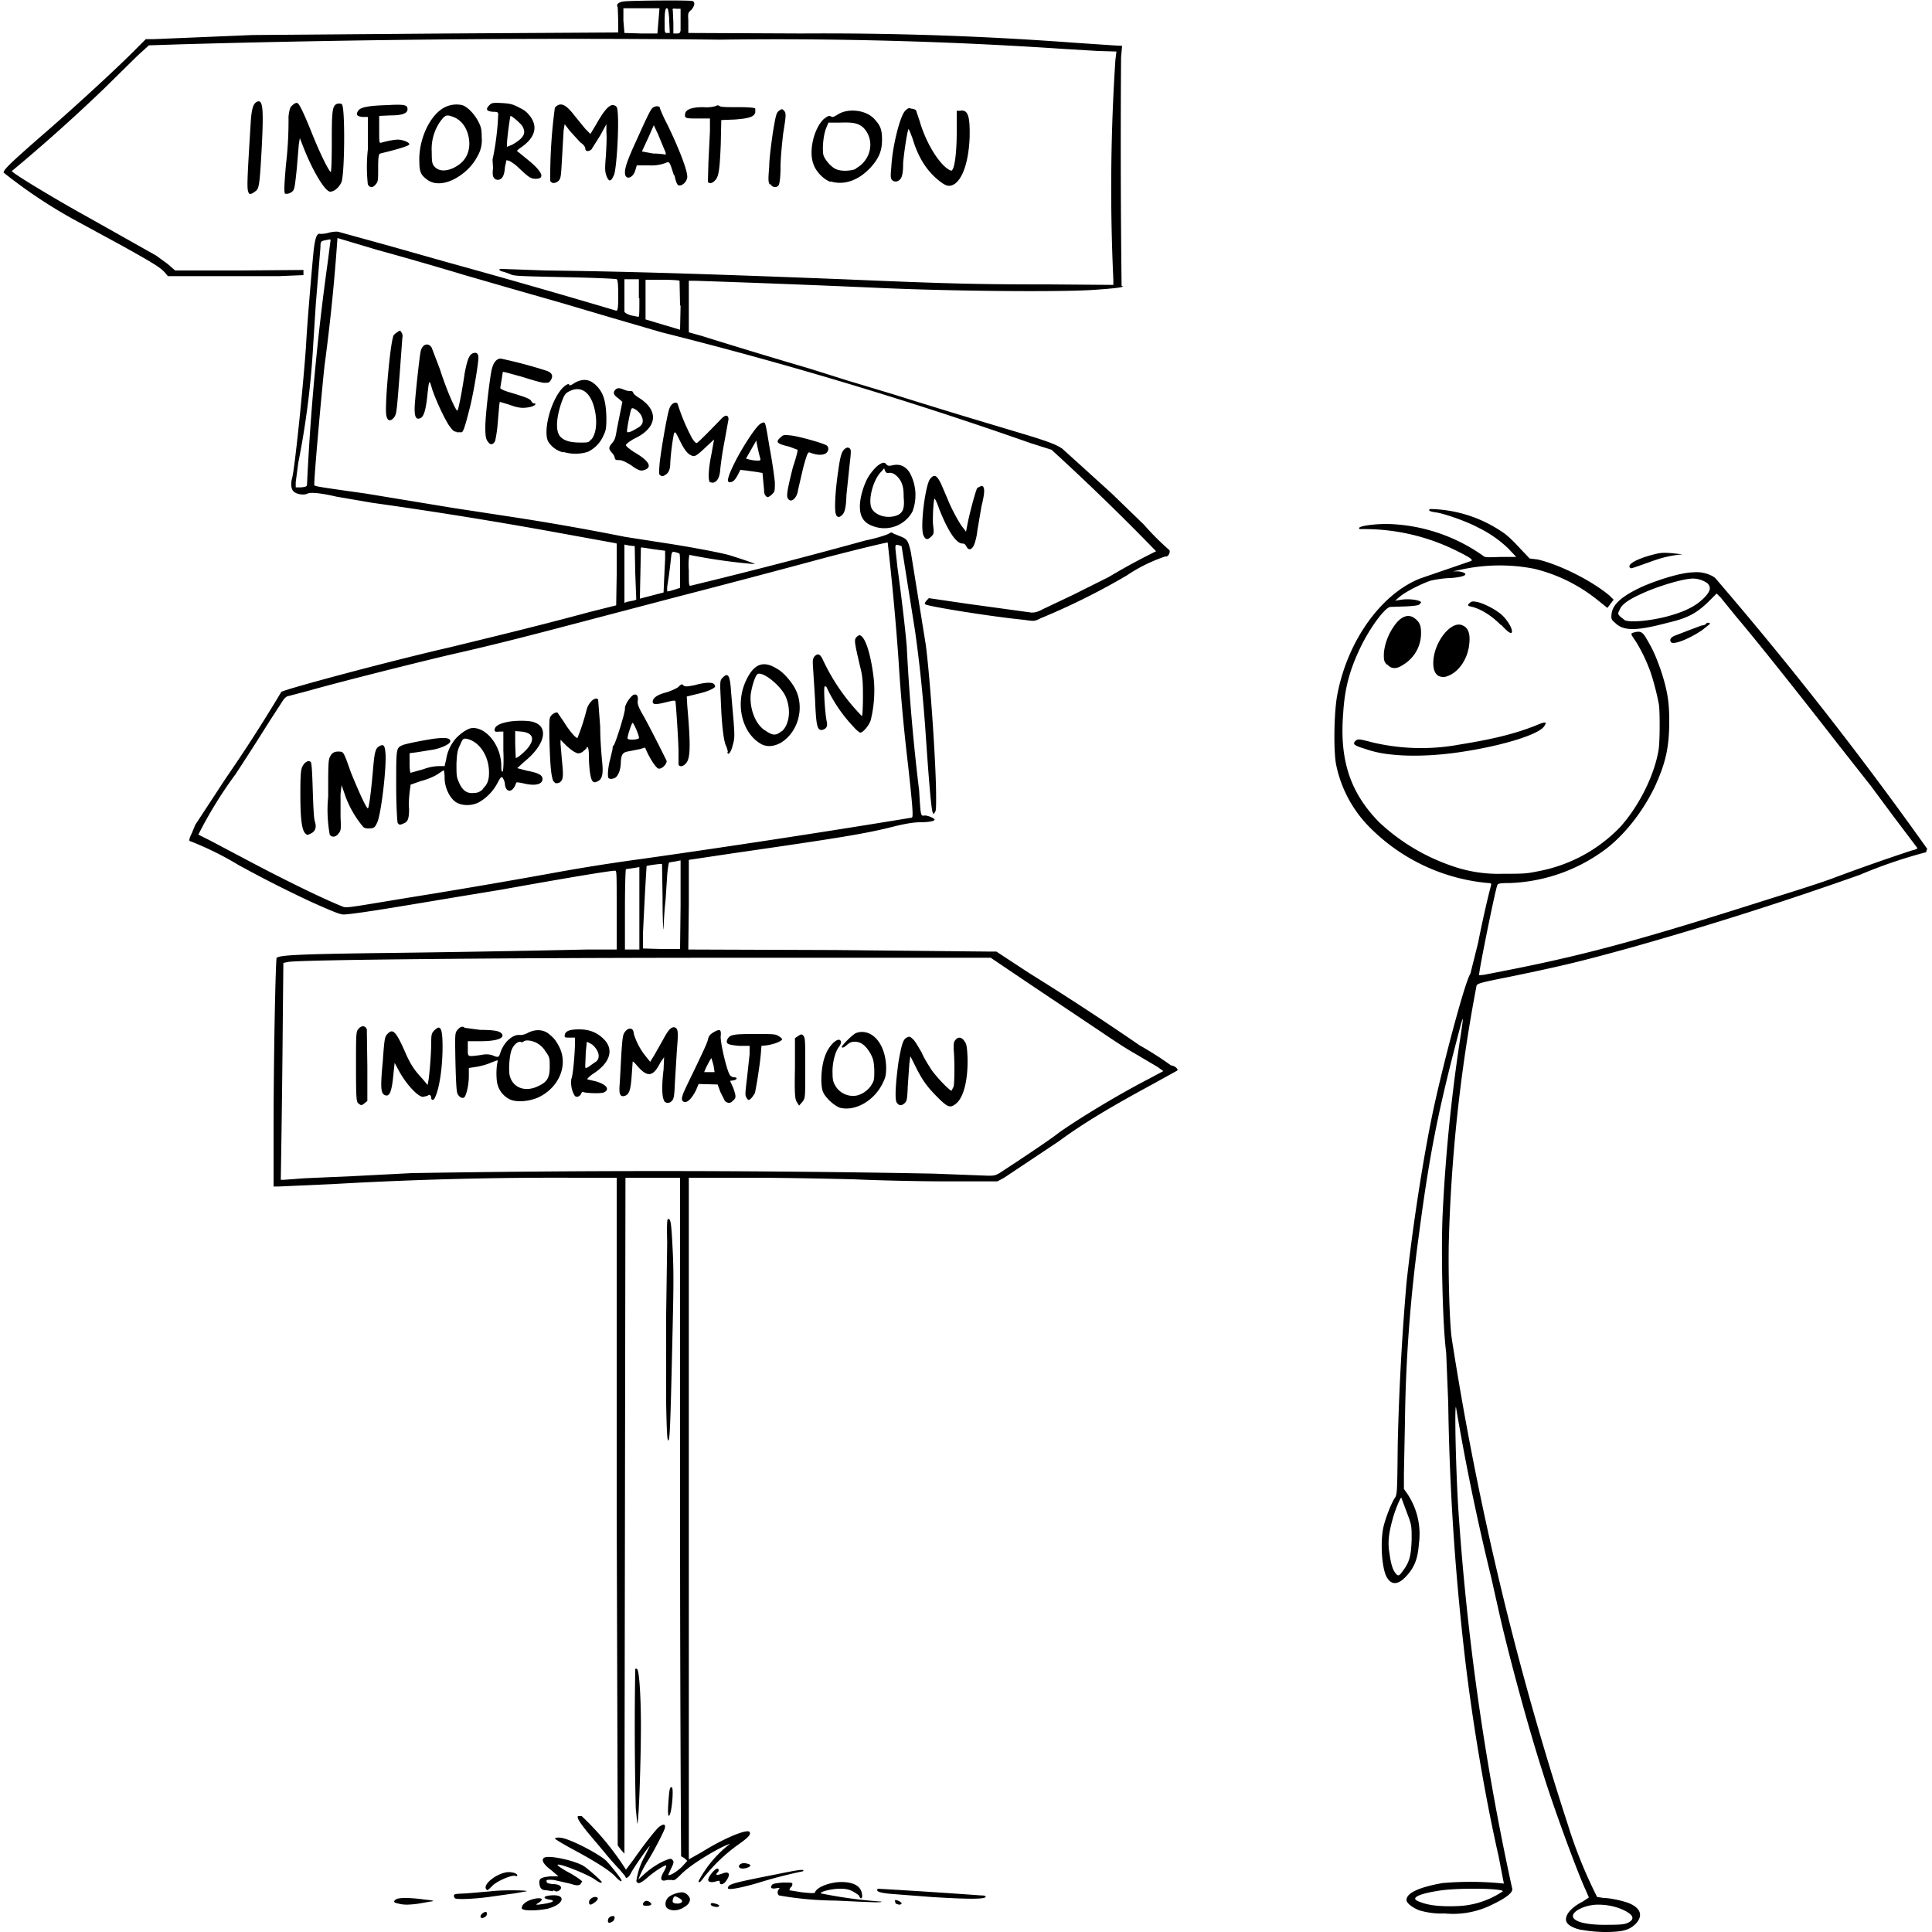 <svg xmlns="http://www.w3.org/2000/svg" viewBox="0 0 375 375" version="1.0">
  <defs>
    <clipPath id="a">
      <path d="M.7 0h373.5v375H.7Zm0 0"/>
    </clipPath>
  </defs>
  <g clip-path="url(#a)">
    <path d="M307 374.6c-1.6-.3-2.8-1-3-1.7-.3-1.2 1-2.7 3.2-3.8l1.2-.8-.6-1.4c-1.6-3.4-6.2-15.9-8.3-22.7-2.9-9-6.5-22.4-8.3-30.2l-1.8-8a464.2 464.2 0 0 1-6.8-32.9c-.3-.2 0 13 .5 20.4a499.5 499.5 0 0 0 10.4 73c.3.7-1 1.8-3.5 3a17 17 0 0 1-9.6 1.9 15 15 0 0 1-4.9-.6c-1.3-.5-2.5-1.4-2.5-2 0-1.4 2.5-2.5 7-3.3a62.8 62.8 0 0 1 11.9.1l-1-5.2c-2.8-12.3-5.4-28-6.8-40.8a483.7 483.7 0 0 1-3-47.3l-.4-9.8c-.7-5.3-1-19.5-.7-26.5a329 329 0 0 1 3.3-33.6c1-6.6 1-6.5-1.4 2.8-3.1 12.3-4.6 20-6.6 35.3a291 291 0 0 0-2.6 35.5l-.2 10v3l.7 1a14 14 0 0 1 2.2 9.7c-.2 2.9-.9 4.6-2.5 6.3-1.6 1.7-2.9 1.7-3.8 0-.9-1.8-1.2-6.6-.6-9.5.4-1.8 1.5-4.6 2.2-5.7.5-.7.5-1 .6-10.5A506 506 0 0 1 273 249c1.2-11 3.2-23.9 5-32.6 1.8-8.7 6.3-25.8 7.4-27.4l1.5-6c.9-4.6 2-9.3 2.5-11.1.1-.4 0-.5-.5-.5a37 37 0 0 1-23.7-11.5 24.1 24.1 0 0 1-5.8-11.2c-.6-2.5-.5-10.6.2-14 2-10.4 8.5-19.4 16-22.4l9.9-3.4c.5-.2 0-.6-2.4-1.8a40.2 40.2 0 0 0-18.9-4.4c-.3 0-.4 0-.4-.2 0-.4 2.8-.8 5.4-.8a33.5 33.5 0 0 1 18.7 6.2c.3.3.8.3 3.4.2h3l-1.6-1.7c-1.7-1.6-3.7-3-5.8-4-2.2-1.2-6.3-2.6-7.9-2.9-1.5-.2-1.9-.4-1.4-.7a25.7 25.7 0 0 1 14.2 4.6c.8.5 2.2 1.9 3.2 3l1.9 2 1.6.2c4.2 1 10.3 4 13.9 7l.8.8-.6.8-.6.8-2-1.6a31.4 31.4 0 0 0-12.2-6 35 35 0 0 0-14.8.3l-1 .2h.9c.5 0 1.1.2 1.3.3.7.4-.2.8-2.6 1-1.3 0-3 .3-3.9.5-1.8.6-5 2.2-6.1 3.2l-.8.7 1.2-.2c1.4-.2 3 0 3.6.3.3.2.3.2 0 .5-.1.3-.9.4-2.7.5l-3 .1c-1 0-4 4-5.9 8-2 4.2-3 7.7-3.3 12.8-.7 9 1.4 15.3 7 21a39 39 0 0 0 13.9 8.4 27 27 0 0 0 10 1.6c4 0 4.6 0 7-.5a29.6 29.6 0 0 0 15.9-8.6c3.6-4 6.6-10 7.4-14.8.3-1.4.3-7.5.1-8.9-.3-1.8-1.3-5.7-2-7.3-.6-1.6-1.8-4-2.7-5.3-.8-1.2-.8-1.2-.3-1.4 1.4-.4 1.8-.2 2.6 1.2 1.3 2.2 1.8 3.4 2.7 5.9 1.3 3.9 1.7 6.2 1.7 10 0 5.2-.7 8.2-2.8 12.8-2.4 5-6.2 9.8-10.2 12.6a33 33 0 0 1-18 6.1c-2 0-2.3.1-2.4.5-.4 1-3.7 17.2-3.5 17.4l1-.1 5.6-1.1c15-3 25.8-6 50-13.7 4.5-1.4 10.2-3.2 12.5-4.1a407 407 0 0 1 14.8-5.2c1.2-.3 1.3-.4 1-.7l-1.5-2-2.8-3.7-4.6-6.2-6.3-8c-8-10.3-16.3-20.7-19.8-24.8l-3-3.7-.8-.8-1.7 1.7c-2.3 2.2-4 3.1-7.9 4-6 1.6-8.5 1.6-10.1 0-.7-.6-.8-.7-.7-1.7.2-2 2.2-3.6 6.1-5.4 3.3-1.4 7.3-2.6 9.5-2.7 1.5-.1 2 0 3 .3.9.3 1.5.7 1.7 1a719.3 719.3 0 0 1 41 52.4c-.2.2-.2.4-.2.6a94.8 94.8 0 0 0-12.9 4.4 709.9 709.9 0 0 1-44.7 14.2c-9.1 2.5-12.6 3.4-23.8 5.7-5.1 1-5.7 1.2-5.9 1.6a308.3 308.3 0 0 0-5.4 50.3c-.1 6.9.2 15.8.6 18.3a603 603 0 0 0 22.5 94.2 90 90 0 0 0 5.7 14.1l1.3.2c1.3 0 4 .6 5.1 1.1 2.2 1 2.5 2.5 1 4-1.3 1.2-2.6 1.5-6 1.5a27 27 0 0 1-4.3-.4Zm9-1.4c1-.5 1-1 .6-1.5-1-1-3.6-2-6.2-2-2.3-.1-5.1 1.1-5.1 2.2s2.7 1.8 7 1.7c2.4 0 3.1-.1 3.7-.4Zm-29.7-3.7a17 17 0 0 0 5.4-2.4c0-.6-9.1-.7-12.5-.1-2.6.4-4.1.9-4.4 1.3-.2.2-.2.4.4.7 1.4.6 3 1 6.2 1 2.5 0 3.6-.2 4.9-.5Zm-14-64.6c1.3-1.7 1.6-3 1.7-6.1 0-2.7 0-2.8-1-5.4l-1-2.7c-.1-.2-1.2 2.3-1.7 4.2-.7 2.5-1 4.5-.6 6.6.3 2.3.7 3.3 1.2 3.9.5.6.7.5 1.4-.5ZM323 119.8c3.6-.9 6-2 7.7-3.7 1.3-1.3 1.5-2.1.7-2.9a5 5 0 0 0-2.8-.9c-1.9 0-6.9 1.5-10.1 3-2.4 1.1-3.7 2-4.1 3-.4.8-.4.8 0 1.3l1 .8c1 .4 4.2.2 7.6-.6Zm-205 253c0-.5.4-.9 1-.9.4 0 .4.5 0 1-.6.4-1 .4-1 0Zm-24.7-.7c-.2-.3.5-1 1-1 .3 0 .3.8-.2 1-.6.3-.6.3-.8 0Zm8-1.6c-.2-.8 1-1.7 2.7-2 1.3-.2 1.5.2.6.8-.9.5-.6.5 1.2.2 1.7-.3 2-.6.8-.8-1.3-.2-1.2-.7.3-.8 3.2-.3 2.6 1.8-.7 2.6-2 .4-4.7.4-4.8 0Zm28.4 0c-.7-.3-.7-1.5 0-2.2.5-.5 1.8-1 2.7-1 .8 0 1.7 1 1.5 1.6-.2.7-.6 1-1.5 1.5-1 .5-2 .5-2.7.1Zm2.5-1.2c.4-.2.2-.6-.6-1-.6-.3-.7-.3-.9.1-.1.3-.2.6-.1.8.1.3 1.2.4 1.6.1Zm6.2.7c-.4-.1-.6-.4-.3-.6.3-.1 1.6.3 1.5.5-.1.3-.6.3-1.2.1Zm-13.6-.4c0-.1.1-.4.3-.5.3-.2.4-.2.9 0 .7.5.5.8-.5.8-.4 0-.7 0-.7-.3Zm-47.4-.1c-1-.2-1.1-.4-.6-.8.5-.4 2.7-.4 5.6 0 2 .2 2 .3 1.1.4l-2.3.4c-1.5.2-2.7.3-3.8 0Zm37-.1c-.3-.5.5-1.2 1.1-1.2.7 0 .7.5 0 1-.8.6-1 .6-1.2.2Zm59.6.2c-.2-.1-.4-.8-.2-.8.5 0 1.3.5 1.2.7-.2.2-.5.3-1 0Zm-11.8-.7a65 65 0 0 1-11-1c-.4-.3-.3-1 0-1.2.2-.3.1-.3-.5-.2-1 .2-1.3-.1-.8-.7.2-.2.9-.3 2.1-.4 1.6 0 1.8 0 1.8.3s-.2.6-.4.7l-.2.5 2.5.4c2 .2 2.4.2 2.5 0 .3-1 2.9-2 5.1-2 2.4 0 3.8.8 4 2.3.2.8-.2 1.2-.5.5 0-.2-.6-.6-1.3-1-.8-.4-1.4-.5-2.5-.5-1.4 0-3.7.5-3.7.9a90.4 90.4 0 0 0 11.8 1.6c0 .2-.8.2-8.9-.2Zm-73.8-.4c-.1 0-.3-.3-.3-.5 0-.4.3-.4 2.5-.5l4.7-.4c2.2-.3 7.5-.2 6.9 0l-2.3.4-5 .7c-3 .4-5.9.5-6.5.3Zm92.3-.3-7.8-.6c-2.2-.2-3-.5-2.5-1a1269.4 1269.4 0 0 1 20 1.3c.7 0 1 .1.9.3-.2.5-4.3.4-10.6 0Zm-73.4-1.1-1.2-.2c-1 0-1.3-.4-1.4-1.3-.1-1 .3-1.2 2.1-1.4h1.6L107 363c-1.5-1.1-2-2-1.4-2.4.8-.6 5.9.5 7.7 1.6.8.5 3.5 2.9 3.5 3.1 0 .3-.5.1-1.2-.4-1.4-1.1-8.1-3.7-7.3-2.8.2.2 1.2.9 2.4 1.5 1.2.7 2.2 1.4 2.3 1.6l-.4.6c-.5.2-.7.2-2-.2l-3.1-.7c-1.4-.1-1.5 0-1.4.3 0 .3.3.4 1.2.5 1.4 0 2 .6 1.3 1.2-.5.3-.6.3-1.2 0Zm-12.9-.4c-.8-.8 1.8-3 4-3.3.9-.1 2 .2 2 .6 0 .2-.2.2-.4.1-.7-.2-3.5 1-4.4 1.9-1 1-1 1-1.2.7Zm46.9-.2c0-.8.8-1 9.4-2.7 4.9-1 5.4-1 5.2-.6a96.6 96.6 0 0 0-9.2 2.4c-3.2.9-5.4 1.3-5.4.9Zm-1.6-1.2c0-.3 0-.3-.8-.1-1 .3-1.6 0-1.4-.5.1-.6 1.3-2 1.7-2 .4 0 .4.5 0 .8-.4.5 0 .5.9.2 1.4-.6 1.8 0 .9 1.3-.5.8-1.3 1-1.3.3Zm-16.2-.1a14 14 0 0 1 1.7-5l.9-1.8c.2-.6-3.1 4.1-3.6 5.1-.4.8-.7 1-1 1l-.2-.4-1.1-1.3a53 53 0 0 1-2.9-3.3l-3.2-3.8c-1.6-2-2.2-2.9-1.9-3.2h.7a54 54 0 0 1 8.6 10.4l1.5-2c1.8-2.6 4-5.4 4.8-6.2 1-.8 1.5-.7 1.2.3-.3.8-2 4.2-3.4 6.4a20 20 0 0 0-1.7 3.4l1-.9c1.2-1.1 2.5-2 4-2.7 1-.4 1.3-.5 1.5-.3.5.4.4.7-.2 1.9l-.5 1.1c.2.3 1.7-.6 2.7-1.6l1-1.1-.5-.5-.7-.4s-.2-29.7-.2-65.9v-65.8h-10.6l-.1 65.6-.1 65.6-.7-.8-.6-.8-.2-64.8v-64.8h-8.4a755 755 0 0 0-46.2 1.2l-11 .5h-1V220c0-15.4.4-33.8.6-34.1.7-.5 4.3-.7 19-.9a4090.8 4090.8 0 0 0 41.2-.7h5.8v-7.6c0-7.2 0-7.7-.3-7.7-1 0-9.4 1.4-22.2 3.7l-8.5 1.4-9.6 1.6c-7.8 1.3-11.5 1.8-12.4 1.8-.6 0-1.5-.3-6.2-2.4a233 233 0 0 1-14.2-7.2 61.2 61.2 0 0 0-9.3-4.6c-.4 0-.3-.5.2-1.5l.7-1.7 5.9-9a302.6 302.6 0 0 0 10.8-16.8c.6-.5 21.1-6 32.9-8.7 6.1-1.5 16.6-4 26.9-6.8l5.2-1.3.1-6v-6l-.4-.1-4.4-.8-6.6-1.2a882.3 882.3 0 0 0-36-5.8l-7-1.2c-3-.7-5-.9-5.6-.6-.8.4-2.3.1-2.8-.5-.4-.5-.5-1.4-.2-2.5.5-1.7 2.2-18.3 2.7-25.7.2-4 1.1-14.7 1.5-18.7.3-2.3.6-3.2 1.3-3 .1 0 .8 0 1.5-.2s1.6-.3 2-.2l9.8 2.7 11.3 3.2a1757.2 1757.2 0 0 1 32.8 9.4c.3 0 .4-.4.4-3 0-2.1-.1-3-.3-3.1-.1-.1-4.7-.3-10-.4-8.7-.2-10-.2-10.7-.6a11 11 0 0 0-1.5-.5c-.7-.2-.8-.6 0-.5l8.4.3c15.9.2 29.3.6 57.7 1.7 21 .9 26.6 1 40 1l12.5.1v-1a380.7 380.7 0 0 1 .4-42.7l.2-1.6-3.5-.1-6.7-.4a826.7 826.7 0 0 0-66.8-1.8 2694 2694 0 0 0-104.6.9l-6.2.2-2.2 2-6.4 6.3a333.4 333.4 0 0 1-18 16.1c0 .4 9.4 6 14.5 8.8l13.5 7.6 2.2 1.6 1.5 1.3h12.5l12.4-.1v1l-4.8.2H32.6l-.6-.7c-.9-1-2.2-1.8-8.3-5.2l-9.2-5A97 97 0 0 1 .7 33.5c0-.6 1.5-2 7.2-7C13.5 21.7 23 13 26.7 9.2l1.6-1.6h1.5L49 6.8l37.8-.3 33.2-.2V4.1l-.1-2.7c-.3-.5 0-.9 1-1.1.9-.2 13-.3 13.5-.1.6.2.4 1-.2 1.7-.6.5-.7.6-.6 2v2.5l22 .1a653.5 653.5 0 0 1 53 1.8l7.4.5 1.8.1-.2 2.2a2366.4 2366.4 0 0 0 .1 44.4c1 .2-1.2.5-6 .8-7.2.4-27.3.2-40.7-.4a3146.8 3146.8 0 0 0-36-1.4h-1.3v10l2.5.7a1203.6 1203.6 0 0 0 20.8 6.3l7.3 2.3 9.3 2.8a1322.8 1322.8 0 0 0 19.6 6l6 1.8c4.6 1.4 6 2 7 2.7l4.2 3.8 5.4 4.9 6.2 6a52 52 0 0 0 5 5c.2.6-.4 1.4-.8 1.2a31 31 0 0 0-7.5 3.7A134.1 134.1 0 0 1 202 120c-1.2.6-1.2.6-3.3.3-6.2-.6-18.6-2.6-19.1-3-.2-.2 0-.4.2-.7l.5-.5 7.5 1.1 12.4 1.7c.7 0 1.2-.1 2.3-.7l5.7-2.7 7-3.5a126.4 126.4 0 0 1 9.2-5 462.8 462.8 0 0 0-20.3-19.7L200 86a805.3 805.3 0 0 0-71.6-21.5l-9.6-2.8-9.8-2.9-9.8-2.8-9-2.6a726.3 726.3 0 0 0-17-4.9l-7.7-2.3A378.2 378.2 0 0 1 63 70.9C62.5 75.4 61 92 61 94c0 .4-.6.3 10 1.8L88 98.6l11.8 1.8a492.7 492.7 0 0 1 21.5 3.8l7.7 1.2c4 .6 10.7 1.8 12.7 2.4 1.6.5 4.7 1.5 4.8 1.7a112.5 112.5 0 0 1-12.7-1.8 12 12 0 0 0-.1 3c0 2.6 0 3 .3 3a1118 1118 0 0 0 34-8.8c2-.4 3.9-1 4.5-1.3.4-.3.6-.3 1 0l1.5.6c1.1.5 1.3.8 1.8 3l2.9 18c.9 7 2 23.5 2 29.4 0 2 0 2.7-.2 3-.3.5-.3.5-.5 0-.3-1-.8-7.3-1.4-16.2-.5-6.8-1.1-12.6-2-19L175 106l-.6-.2c-.6-.1-.6-.1-.6.7l.4 3.7c.7 5 1.5 11.7 1.8 15.3a392.6 392.6 0 0 0 2.4 27.9c.3 5 .3 5 1 4.9.5-.1 2 .5 2 .8 0 .3-1.3.5-2.8.5-1 0-2.6.2-5 .8-5.5 1.4-10.4 2.2-31.2 5.2l-8.7 1.3v8.7l-.1 8.7 28.5.1 29.9.3h1.4l6.4 4.2a546.6 546.6 0 0 1 21.4 14 64.2 64.2 0 0 1 6.1 3.9c.6 0 1.5.7 1.2 1l-4.7 2.6c-8.3 4.5-13.5 7.6-18.4 11.2l-10.5 7-1.3.7h-10c-5.6 0-13.6-.2-17.9-.4-4.2-.1-13.1-.3-19.8-.3h-12.2v132.3l2.5-1.4c4.3-2.7 8.9-4.6 9.3-3.9.3.5-.3 1.1-2.3 2.5a33.3 33.3 0 0 0-6.5 6.2c-.7 1-1.1 1.3-1.1.8a22.2 22.2 0 0 1 5.7-6.9c.6-.4.4-.4-1.3.4-2.9 1.5-6.2 3.6-7.8 5.2-1 1-1.4 1.3-1.7 1.1h-1c-1.3.4-1.5-.2-.6-1.7.3-.6.5-1 .4-1.1-.2-.2-2.5 1.3-3.7 2.4-1.2 1-1.8 1.3-2 .7ZM59.1 228.7l9.2-.4 11.6-.6a2872 2872 0 0 1 101.3.1l10.5.4c1.2 0 1.4 0 2.3-.5 2-1.3 9.9-6.5 11.6-7.9 4-2.8 11.2-7.2 17.4-10.4l2.8-1.5-1.1-.8-4.4-2.6c-1.8-1-4.8-3-6.7-4.3l-12.4-8.3-8.9-6h-49.7c-46.9 0-84 .4-86.6.8l-1 .2-.1 9.9a3687.1 3687.1 0 0 1-.4 32.2h.6l4-.3ZM163 215c-1.1-.4-2.9-2-3.3-3.2-.5-1.4-.3-4.8.4-6.7.7-2.2 2.7-4 3.1-3 .1.2 0 .6-.3 1-.8 1-1.4 3.3-1.3 5.3 0 1.4.2 1.8.7 2.6a4 4 0 0 0 3.6 1.7c1.2-.1 2.6-1 3.3-2.2.5-.8.5-1.1.5-2.9-.1-1.7-.2-2.1-.8-3.2-.9-1.5-1.8-2.2-3-2.2-.7 0-1 .2-1.5.6-.5.5-1 .7-1 .4 0-.3 2-2.3 2.6-2.6.3-.2.9-.3 1.3-.3 2.6 0 4.6 2.9 4.7 6.8 0 1.5-.1 2-.6 3-1.6 3.5-5.4 5.7-8.4 4.9ZM182 213c-2-2-2.9-3.2-4.3-6l-1-2-.2 1.5-.3 4.3c-.1 2.7-.2 3-.7 3.4-.6.5-1.1.4-1.5-.3-.3-.7-.2-3.4.4-7.8.6-3.4.9-4.4 1.6-4.7.5-.3.7-.2 1.3.4.4.4 1 1.5 1.6 2.5.4 1 1.3 2.4 1.8 3.2 1 1.5 3.6 4.2 4 4.2l.4-.8c.2-1 .2-5.4 0-7.3 0-1 0-1.4.4-1.8.5-.6 1.2-.5 1.7.3.4.5.5 1 .6 3.2.1 4.2-.7 7.5-2.1 8.8-1.2 1-1.6 1-3.7-1.1Zm-112.4 1.2c-.4-.3-.5-.6-.5-7 0-6.2 0-6.9.4-7.4.6-.8 1.4-.8 1.7 0l.1 7.2v6.7l-.5.4c-.6.5-.7.5-1.2.1Zm85-.4c-.3-.6-.4-1.6-.3-6.5v-5.8l.6-.4c.6-.4.7-.4 1-.1.4.4.4 1 .4 6.3 0 5.7 0 5.8-.5 6.5l-.7.8-.5-.8Zm-25.7-.2c-.4-.6-.5-2.8-.1-6l.1-2.4-.7 1c-1.4 2.8-2.5 3-4.5.7-.5-.6-.9-1-.9-.8l-.2 2.8c-.2 2.8-.5 3.5-1.3 3.8-1 .3-1.2-.4-1-2.5l.3-5.6c.2-3 .3-3.9.7-4.3.7-1 1.7-.8 1.7.3a13 13 0 0 0 2.4 4.5l.8 1 .8-1.3 1.7-3c1-1.9 1.6-2.5 2.2-2.4.7.2.8.7.5 4.2l-.4 6.5c-.1 2.6-.2 3.2-.6 3.6-.5.5-1.1.5-1.5 0Zm11.8.1-.9-1.8-.5-1.4-3.7-.1-.5 1.2c-.7 1.4-1.5 2.3-2.1 2.3-.6 0-.8-.5-.5-1.3 0-.3 1.2-2.7 2.4-5.2s2.4-5 2.5-5.6c.2-.8.4-1 1.2-1.5 1.1-.6 1.4-.5 1.3.7-.2 1 1.2 7 1.8 7.7.1.2.5.4.8.4.7 0 .6.5-.2.6l-.6.1.6 1.3c.6 1.7.6 2 0 2.5-.5.6-1 .6-1.6.1Zm-2.2-6.9-.4-1.4c-.1-.1-1.4 2.4-1.4 2.7h2ZM99 213.4a4.5 4.5 0 0 1-2.5-3.2c-.2-1.1-.2-3 .1-4.2.1-.3-.1-.2-1.4.3-.9.4-2.2.7-2.9.8l-1.3.2v1.6c0 1.7-.5 3.8-.9 4.1-.4.3-1-.1-1.3-.7-.2-.4-.3-2.3-.4-6.2-.1-5.5-.1-5.6.4-6.2.5-.6 1-.8 1.4-.4l3 .4c3.1 0 4 .3 4.3.9.3.8-1.3 1.3-4.3 1.3h-2.4v1.5c0 1.6-.1 1.5 2.4 1.2 1-.2 1.6-.2 2.3 0 1.2.5 1.3.5 1.6-.4.6-2 2.4-3.7 3.8-3.5.5 0 1-.1 1.7-.5 1.3-.6 2.6-.6 3.7.1 1 .8 1.5 1.2 2.3 2.8 1.7 3.5-.1 7.8-4.1 9.7-1.8.8-4.2 1-5.5.4Zm5.5-2.6c1.7-.8 2.2-1.6 2.2-3.7 0-1.7 0-1.9-.8-3a4.5 4.5 0 0 0-1.8-1.7c-1-.5-2.2-.6-2.5-.2 0 0-.4.2-.6 0-.6 0-1.3.6-1.7 1.6-.4 1-.6 3.6-.4 4.8.5 2.5 3 3.5 5.6 2.2Zm-20.8 2.3c0-.5-.4-.8-.7-.4l-.9.2c-1 0-3.4-2.6-4.8-5.3l-.7-1.3-.2 1.8c-.3 3.5-.7 4.8-1.6 4.5-.9-.3-1-1.3-.5-6.6.3-4.4.4-4.8.9-5.3 1-1.1 1.6-.6 3.3 3.2 1.1 2.6 1.9 3.8 3.5 5.5l1 1.2.2-1.1c.3-2.3.5-5.6.5-7.2 0-1.5.1-1.8.6-2.3 1.2-1.2 1.6-.5 1.6 3.2 0 3.9-.6 8.1-1.5 9.9-.2.5-.7.5-.7 0Zm61.1-.2c-.2-.4-.1-1.2.2-3.7l.5-4.6V203h-2c-2.3-.2-2.7-.4-2.3-1.3.5-.9 1.2-1 5.4-1 3.3 0 4 0 4.5.4.4.2.7.5.7.6 0 .4-1.6 1-3 1.2l-1 .1-.1 1.2c-.1 1.9-1 7.5-1.2 8-.4.7-.9 1.3-1.2 1.3-.1 0-.4-.3-.5-.7Zm-33.3-.3a5 5 0 0 1-.6-3.2c.3-.5.7-5 .7-7v-1h-1c-.8 0-1 0-1-.3 0-.9.8-1.3 2.8-1.3 2 0 3.5.6 4.8 1.9 2 2 1.3 4.6-2.2 6.8-.7.5-1.1 1-1 1l1.7.4c2 .6 2.7 1.5 1.6 2.1-.5.3-3.2.2-4 0-.2-.2-.4 0-.5.3-.3.6-1 .8-1.3.3Zm4-6.4c.6-.4.7-.8.7-1.3 0-.8-.8-2-1.7-2.4l-.6-.3-.2 2-.1 2.6c0 .6 0 .6.6.3l1.4-1Zm8.6-29.9v-8l-1.2.2-1.4.2c-.1 0-.2 3.6-.2 7.9v7.7h2.8Zm8-.5V167l-1 .2-1.2.2c-.1 0-.3 1.2-.4 2.5l-.3 4.6a72.5 72.5 0 0 0-.4 5.9c-.1 0-.2-2.5-.2-6.3l-.1-6.4c-.1-.1-2.9.3-3 .4l-.3 5-.4 8v3l3.6.1h3.6Zm-52.6-1.6c10-1.6 21-3.5 29.2-5a378 378 0 0 1 16-2.5 2420.9 2420.9 0 0 0 52.3-8c.3-.2.1-2.4-.7-9.8-.9-7.6-1.5-14.2-1.9-20.9a552.2 552.2 0 0 0-2.1-22.7c-.4 0-7 1.6-12.3 3a2651 2651 0 0 1-28.4 7.5l-21.7 5.7c-8 2.1-14.2 3.7-22.6 5.6-7.2 1.7-21.5 5.3-27.5 7l-3.8 1c-.3 0-.8.4-1.1.9l-2.6 4a523 523 0 0 1-6.6 10.3 81.6 81.6 0 0 0-7.2 11.7l2.2 1.1 7 3.7c6 3.2 14 7.2 18.4 9 1.3.5 0 .6 13.4-1.6ZM64 162a27 27 0 0 1-.3-7.4c0-6.1 0-7.2.4-7.8.4-.8 1-1 2-.9.6.1.7.3 2 4 1.5 3.7 3 7 3.3 7 .2 0 .6-2.9 1-7.5.3-3.6.5-4.2 1.3-4.6.7-.4 1-.1 1.1 1.2.3 2.5-.8 12-1.6 13.7-.5 1-.6 1-1.4 1.1-.6 0-1 0-1.3-.3a20 20 0 0 1-3.4-5.8l-.8-2.3-.2 1.7v4.4c.1 2.5.1 2.7-.4 3.3-.5.7-1.3.8-1.7.2Zm-4.7-.2c-.7-.6-1-2.7-1-7.7 0-4 .1-4.9.5-5.5.4-.7 1.1-1.1 1.5-.7.2.1.3 2 .4 5.3.1 3 .2 5.6.4 6.2.4 1.2.1 2-.8 2.4-.6.3-.7.3-1 0Zm17.9-2c-.1-.2-.3-3.4-.3-7.3 0-7.5 0-7.3 1.3-7.9.9-.3 3.4-.8 5.9-1.2 2.3-.3 3.3-.2 3.3.5 0 .5-1.7 1.3-3.3 1.6l-3.1.5-1.5.2v2c0 1 .1 1.8.2 1.8l2.5-.7a9 9 0 0 1 3.3-.6h.8l.3-1.3a8 8 0 0 1 2-4.2c1-1 2.3-1.9 3.2-1.9 2.8 0 5.5 3.6 5.5 7.4 0 1 .1 1.2.3 1 .1-.3.2-2 .1-4V142h-.8c-.7.1-.9 0-.9-.3 0-.7.8-1.2 2.2-1.5 1.5-.4 4.6-.4 5.5 0 2.9 1 2 4.5-2 7.7l-1.3 1.2 1.9.5c2.1.4 3 .8 3 1.6 0 1-1.3 1.4-3.5.9-.8-.2-1.5-.3-1.6-.2-.6 2-2 2.1-2.2.3 0-.5-.3-1-.4-1.2-.3-.3-.4-.2-1 .9a9.3 9.3 0 0 1-3.6 3.8c-1.5.8-3.4.7-4.5 0-1.2-.8-2.2-2.8-2.2-4.7 0-.8-.1-1.5-.2-1.5l-1.2.8c-.6.4-2 1-3.2 1.3l-2 .7-.2 1.5c-.1.9-.2 2.3-.1 3.2 0 1.8-.2 2.5-1 2.8-.8.4-1 .3-1.2-.1Zm16.5-6.7c1-.9 1.3-1.9 1.2-3.7-.2-3-2-5.5-4.3-6-.7-.1-.8 0-1.3 1.2-.5 1-.6 1.6-.7 3.6 0 2.3 0 2.6.5 3.7.7 1.6 1.6 2.2 3 2 .6 0 1.1-.2 1.7-.8Zm9.1-8.4c1-1.5.4-2.5-1.6-2.7l-1.2-.1v2.5l.1 2.7c.2.2 2.2-1.5 2.7-2.4Zm4.7 7c-.2-.1-.4-1-.5-1.8-.3-2-.5-9.7-.3-10.4.1-.7 1-1.3 1.5-1.2l1.3 1.9c.9 1.5 2.4 3.3 2.6 3a41 41 0 0 0 1.7-5.2 4 4 0 0 1 .9-1.8c.5-.6 1.2-.8 1.4-.4l.4 5.3c0 2.8.3 6 .4 7 .2 2.2 0 3.2-1 3.6-.5.2-.6.2-.9-.1-.4-.4-.7-2.7-.7-5 0-1.5-.3-2-.5-1.3l-.8.7c-.7.3-.8.3-1.4 0-.4-.2-1.2-.8-1.8-1.4l-1-1v.8l.3 3.5c.3 2.9.2 3.5-.5 4-.6.2-.8.2-1.1-.2Zm10.6-.7c-.2-.3-.1-2 .3-3.5l.5-2.1c0-.3 0-.6.2-.7.3-.2 2.3-6.5 2.2-7.2 0-.8 1-2.2 1.6-2.6.6-.3 1 .1.9 1-.1.7 0 1.2 1.3 3.4a251.4 251.4 0 0 1 4.3 8.4c0 .6-.8 1.5-1.5 1.5-.4 0-1.3-1.2-2.2-3l-.5-1.1-1 .3-2 .4c-1.3.2-1.6.5-1.7 2.1 0 1.5-.5 2.6-1 3-.5.3-1.1.4-1.4.1Zm5.9-7.7c.2-.2-.9-2.8-1.2-3-.2 0-1 2.5-1 3 0 .4 1.9.3 2.2 0Zm7.7 5.1V146c0-2.1-.5-9.4-.6-9.9-.1-.2-.6-.1-1.8.2-2 .5-2.7.5-2.6-.2.1-.7 1-1.3 2.6-1.7 1-.3 1.8-.7 2.3-1 .6-.6.8-.7 1-.4.4.3.6.3 2.2 0 2.1-.6 3.5-.6 3.8-.2.2.2.2.4.2.5-.3.4-1.6 1-3.5 1.4l-2 .5.1 1.8c.7 8 .6 10.3-.3 11.2-.5.6-1.2.7-1.4.2Zm9.6-2.5-.3-1c-.4-.5-.8-3.1-1-6.9l-.2-4.4c0-1.4 0-1.6.5-2.1 1-1 1.4-.5 1.6 2.8l.5 5.8c.2 2.8.2 3.3-.2 4.6-.3 1.4-1 2.1-1 1.2Zm6.6-1.4c-3.8-2-5.3-7.7-3.1-12.4 1.5-3.2 3.3-4 6-2.3 1.2.6 2.8 2.5 3.5 3.8 2 3.7.6 8.6-2.8 10.6-1.3.7-2.5.8-3.6.3Zm3.8-2.5c1.6-1.4 1.9-4.5.7-7-1-2-4.2-4.6-5.3-4.2-.5.2-1.2 2.5-1.4 4.1-.2 2.8 1 5.9 3 7 1.3.9 2 .9 3 0Zm13.9-1a28.4 28.4 0 0 1-5.2-7.7l-.3-.1c-.3 0 0 4.7.3 6.5.2 1 .2 1.2-.1 1.6-.3.3-.7.4-.9.4-.8-.1-1-1-1.2-6l-.4-6.3c-.1-1.3 0-1.6.3-2 .6-.6 1-.5 1.5.4a39.3 39.3 0 0 0 7.7 11.2c.1 0 .2-1.8.2-3.8 0-3-.1-4-.5-5.6-1.3-5.5-1.2-5.4-.7-6 .4-.3.5-.4.8-.2 1 .6 2 4 2.5 8.4a24 24 0 0 1-.6 8c-.3 1-1.5 2.4-2 2.4-.2 0-.8-.5-1.4-1.2Zm-42.7-24.4.6-.2-.2-5.2-.1-5.2-1-.1-1-.2V117l.6-.2 1-.2Zm6-4 .2-4.1v-1.6l-2.3-.3c-1.3-.2-2.3-.4-2.4-.3l-.1 5-.1 4.9 2.3-.6 2.3-.6Zm2.5 1.7.6-.2v-3.3c0-2.5 0-3.4-.2-3.4-1.5-.5-1.4-.5-1.6 1.3a91 91 0 0 1-.7 5.2v.9l.6-.1 1.3-.4ZM59.6 93.9a468.3 468.3 0 0 1 4-42.9l.5-3.9c.1-.6.1-.7-.3-.6l-1 .2c-.5.2-.6.2-.6 1.3l-.9 11-.5 7.8a163 163 0 0 1-2.9 23l-.5 3.8v1h1c1.1-.1 1.2-.2 1.2-.7ZM132 59.3l-.1-4.8c-.1-.1-1.6-.2-3.4-.2h-3.2V62l2 .6L132 64l.1-4.7Zm-8-1.4v-3.7h-2.8V60.4c0 .3.4.5 1.2.8l1.5.3c.2 0 .2-.7.2-3.6Zm3.7-52.6.2-2.4.1-1.3h-7V4l.2 2.4 3.3.1h3.1Zm2.2-1.1c0-1.2-.2-2.3-.3-2.5-.4-.4-.6.3-.6 2.5s0 2.2.5 2.2h.5Zm2.2 1.7V1.7h-.8c-.8-.1-.8 0-.7.4l.1 2.4v2h.7c.5 0 .6-.1.7-.6Zm-12.7 358.3c-1-1.1-4-3-8.5-5.4-1.8-1-3.2-1.8-3.2-2 0 0 .5-.2 1-.1 1.5 0 7.4 3 9 4.5 1 1.1 2.7 3.2 2.9 3.7.2.5-.4.2-1.2-.7Zm24-1.8c0-.6.7-.9 1.5-.7.9.2 1 .5.2.8-.8.3-1.6.2-1.6-.1Zm-20-11.4a663.7 663.7 0 0 1-.1-27c.1-.2.3-.1.4 0 .4.6.7 5.5.7 11 0 6.6-.4 18.7-.7 19l-.3-3Zm6.3-.7c.2-3 .3-3.5.7-3.4.4.2 0 5-.5 5.5-.2.2-.3-.3-.2-2.1Zm-.4-78v-17.1l.2-14.1c-.1-3.8 0-4.5.2-4.5.5 0 .6.6.9 6.7.2 4.5.1 8.2-.1 17.1-.4 17.5-.5 19.1-.8 19.2-.2 0-.3-2-.4-7.3Zm142.5-125.7c-2.9-.2-4.7-.5-7-1.3-2-.6-2.3-.9-1.7-1.5.5-.4.6-.4 3.3.3a41 41 0 0 0 17 .4c6.2-1 10.4-2 14.5-3.6 2.1-.9 2.5-.9 1.8.1-1.1 1.6-8.2 3.8-16.4 5-4.1.6-8 .8-11.5.6Zm7.4-15.4c-.6-.4-1-1.1-1-2.5 0-4 3.5-8.4 5.7-7.3 1 .4 1.5 1.5 1.3 3.4-.2 2.7-1.7 5.2-3.7 6.2-1 .5-1.5.5-2.3.2Zm-10-2.2c-.5-.5-.6-.8-.6-1.8 0-1.6.7-3.8 1.8-5.4 1.4-2.2 3-2.8 4.3-1.7 1 .8 1.2 1.6 1.1 3.4a7.1 7.1 0 0 1-3.4 5.5c-1.3.9-2.3.9-3.1 0Zm55.1-4.4c-.3-.5.1-1 1-1.3l2.6-1 2.4-.9c.4 0 .8-.2.8-.3.2-.3.8-.3.8 0l-1.5 1.2c-2.5 1.7-5.7 3-6.1 2.3Zm-33-3.3c-1.8-1.8-3.7-3-5.5-3.5-1-.2-1-.3-.6-.7.4-.4.6-.4 1.3-.3 1.2.2 3.3 1.2 4.7 2.3 1.3 1 2.6 3.2 2.2 3.7-.2.2-.7-.1-2-1.5Zm25-11.2c-.3-.6 1.2-1.5 4-2.3 1.9-.5 2.2-.6 4.5-.4l1.8.2c-2.3.2-4 .6-6.7 1.6-3.4 1.2-3.3 1.2-3.5 1Zm-128.7-4c-.2-.4-.4-.6-.8-.6-1.2 0-2.8-2.4-4.5-6.7-.4-1.2-.8-2-.9-2-.2 0-.4 3.5-.3 5 .2 1.6.2 1.8-.3 2.3-.8.8-1.2.7-1.6-.3-.6-1.8.4-9.5 1.3-10.8.8-1 1.3-.9 2.2 1l1.2 2.8c.7 1.8 2.3 4.8 3 5.6l.6.8.2-1c.4-2.3 1.7-7.1 2-7.5l.8-.4c.7.1.7 1.2 0 4l-.8 4.7c-.1 1.2-.5 2.5-.7 2.9-.4.8-1 1-1.4.2Zm-17.6-3.8c-2.2-.6-3.1-1.8-3.1-4 0-1.7.7-4 1.5-5.5 1.3-2.2 3.1-3.6 3.6-2.7.3.3.4.4 1.3.2 1.4-.3 2.5.2 3.3 1.5a9 9 0 0 1 .5 7.5 6.2 6.2 0 0 1-7.1 3Zm4.4-2.4c.9-.5 1.2-1.4 1-3.4 0-1.4-.1-2.1-.5-3-.6-1.1-1.6-1.9-2.4-1.7-.4 0-.5 0-.7-.4l-.2-.5-.5.6c-1.6 1.5-2.7 5.6-1.9 7.2.8 1.5 3.4 2.1 5.2 1.2Zm-12.1 0c-.4-.5-.2-4.6.4-8.5.4-3 .7-3.8 1.3-4.3.5-.3.6-.3 1 0 .2.3.2.6-.1 3.2l-.6 5.7c-.1 3-.4 3.8-1.3 4.3-.3.1-.5 0-.7-.3Zm-9.4-3.2c-.3-.5 0-2 1-6 .6-1.8 1-3.3.9-3.4l-1.6-.6c-2.5-.6-2.7-.9-1.7-1.8.5-.5.7-.5 1.8-.4 1.5.1 6.8 1.6 7.2 2 .5.4.3 1.3-.4 1.6-.7.3-1.8.2-3-.3-.3 0-.5.4-1.2 3l-1 4.3c-.2 1.6-1.4 2.7-2 1.6Zm-4.3-.5c-.2-.1-.3-.7-.3-1.2l-.2-2.1-.1-1.1-1.2-.2-2.2-.3-.9-.1-.5 1c-.6 1.1-1 1.4-1.6 1.4-.6 0-.3-1.2 1-3.8 1.4-2.8 3.8-6.5 4.7-7.3.3-.3.7-.5 1-.5.3.1.4.8 1.1 5 .5 2.6.9 5.6 1 6.6 0 1.8 0 1.8-.6 2.4-.7.6-.9.6-1.2.2Zm-1-7.1a33 33 0 0 1-.8-3.6l-2 3.5a7 7 0 0 0 2.2.4c.5 0 .6 0 .6-.3Zm-9.8 4.5c-.4-.4-.3-2.6.3-5.5l.5-2.8-1.4 1.3c-2.1 2-2.4 2.1-3 1.8-.8-.3-1.5-1.3-2.4-3.2-.7-1.4-.8-1.5-1-1a47 47 0 0 0-.7 5.6c0 1.3-.3 2-1 2.4-.5.3-.6.3-1 0-.2-.1-.2-.5-.1-1.8.1-1.9 1.5-10 1.9-11 .3-1 1.1-1.5 1.6-1.1a38.7 38.7 0 0 0 2.8 6.7c.3.5.7 1 .9 1 .2 0 2-1.8 4.7-4.6.9-1 1.5-.9 1.5 0l-.8 4.4a67 67 0 0 0-.8 5.3c-.1 1.6-.6 2.4-1.4 2.6l-.6-.1Zm-15.3-3.3c-1.3-.8-1.9-1-2.4-1s-.7 0-.8-.5c0-.3-.4-.8-.6-1-.6-.7-.6-1 .2-1.9.4-.5.6-1 .8-2.4l.7-3.5.4-2-.8-.7c-1-.7-1.1-1.2-.4-1.8.4-.2.5-.2 1.2 0 .4.2 1 .4 1.4.4.4 0 .6 0 .7.3 0 .2.6.7 1.1 1 4 2.5 3.6 5.9-1 8-1 .6-1.5 1-1.5 1.2 0 .2.6.7 1.5 1.3 3.1 1.8 3.8 3.1 1.8 3.6-.4.1-1 0-2.3-1Zm1.2-7.2c1.1-.6 1.3-1.3.8-2.4-.4-.8-1.6-1.7-1.9-1.4-.2.1-.9 3.8-.9 4.4 0 .4.7.2 2-.6Zm-14.4 4.7a4.8 4.8 0 0 1-2.9-2.1c-1-2 .4-7.7 2.7-10.3.8-.8 1.4-1.1 1.4-.6 0 0 .4 0 .9-.4 1.7-1 3.1-.9 4.5.6 1.3 1.4 1.7 3 1.8 6 0 2.2-.1 2.6-.6 3.6a6.2 6.2 0 0 1-3 3.1 8 8 0 0 1-4.8 0Zm5.5-2.5c.8-1 1.1-2.8.8-4.9-.6-3.9-2.5-5.7-5-4.5-.8.4-1 .6-1.5 1.9-1.2 3.3-1.3 6-.3 7 .8.8 2 1.1 3.9 1.1 1.4 0 1.6 0 2-.6Zm-20.2.3c-.3-.5-.4-1-.4-2.7 0-2 .7-8.3 1.2-11 .3-1.4.9-2.3 1.8-2.3a91 91 0 0 1 9 2.4c1 .4 1.2 1 .7 1.8-.3.5-.5.5-1.3.5-.5 0-2.5-.6-4.4-1.2-1.9-.5-3.5-1-3.6-.9l-.5 3.1c0 .2.9.6 2 .9 3 .9 3.7 1.2 4 1.6.1.3.4.5.5.5.7 0 .2.5-.7.7-1.5.3-2.3.2-4.2-.5L97 78l-.1.7-.3 3.5c-.1 1.5-.4 3-.5 3.4-.4.8-1 .8-1.4.1Zm-6-1.8c-.5 0-.8-.3-1.5-1.3-1-1.6-2.4-4.6-3.2-6.9-.6-2.1-.6-2.1-1 1.6-.3 2.6-.7 3.8-1.4 4-.8.3-1.1-.4-1-2.5.2-2.9 1-10.2 1.2-10.7.4-1.3 1.5-1.5 2.1-.5l1.6 4.2c1.2 3.8 3.1 8.2 3.4 8 .2-.3.9-3.8 1.4-7.3.5-2.5.8-3.4 1.5-3.8 1-.4 1.3.2 1.1 1.6-.3 2.7-1.2 7.5-1.7 9.3-1 4-1.3 4.5-1.6 4.4h-.9ZM75 80.7c-.4-1.4.7-13.6 1.3-15.3 0-.3.4-.7.8-.9.5-.4.6-.4.8 0 .2.2.3.7.2 1l-.5 6.8c-.6 7.6-.6 8-1.1 8.7-.7.9-1.3.7-1.5-.3ZM48.3 37.5c-.4-.8-.4-1.4.4-14.3.2-2.3.5-3.2 1.3-3.5 1-.3 1.2 1.3.8 9-.4 7.2-.5 7.9-1.2 8.4-.6.5-1.1.7-1.3.4Zm7 0c-.2-.2-.1-2 .2-5.5a73.1 73.1 0 0 0 .5-9.4c.2-1.5.3-1.8.8-2.2.3-.3.7-.5.9-.4.4.1 1.3 2 3.1 6.5 1.6 3.9 3 6.6 3.4 6.9.1 0 .2-2 .2-5.8 0-6.4.1-7.2 1.2-7.5.4 0 .7 0 .8.2.6 1 .5 13.2-.1 15-.4 1-1.4 1.9-2.2 1.9-1 0-3.4-4-5.2-8.6l-.7-1.8L58 28l-.4 4.8c-.3 2.8-.4 3.8-.7 4.2-.4.5-1.3.8-1.7.5Zm16.1-1.7a31 31 0 0 1 0-6.8v-6.3h-1c-1.2-.1-1.4-.5-.8-1.3.5-.6 2-.9 5.7-1 3.3-.2 3.8 0 3.8.8s-1 1.2-3.3 1.2l-2.2.1v2.7c0 2.4 0 2.6.4 2.5 1-.3 2.5-.6 3.2-.6 1 0 2.5.6 2.2 1-.4.3-1.7.7-3.6 1.2l-2 .5c-.3.1-.4.7-.4 2.7 0 2.4 0 2.7-.4 3.2-.6.8-1.2.8-1.6.1Zm78 0c-.3-.5-.3-1-.1-3.4 0-1.5.4-4.5.7-6.6.6-3.6.7-3.9 1.2-4.3.6-.4.6-.4 1 0 .4.5.4.8-.2 4.5-.2 1.8-.5 4.7-.5 6.4 0 2.1-.2 3.4-.4 3.6-.4.5-1.2.4-1.6-.3Zm32.9-.7c-2.5-2-4.1-4.6-5.2-8.3-.4-1-.7-1.9-.8-1.7-.3 1-.8 4.3-1 6.5 0 2.5-.3 3.3-1.2 3.6-.3.1-.6 0-.9-.2-.3-.3-.4-.6-.2-2.5.2-4.1 1.7-10 2.7-11 .5-.5.7-.6 1.2-.4.4 0 .8.2.9.3l.7 2.1c1.1 3.8 3.3 7.6 5.2 9.1.5.4 1 .6 1 .5.6-.3 1-3.5 1-7.5v-4.1h.6c1.6-.3 2 1 1.9 5.3-.2 4.5-1.3 7.8-2.9 8.9-1 .6-1.6.5-3-.6ZM130.8 34c-.9-2.8-.8-2.7-1.8-2.3a8 8 0 0 1-3 .4h-2.4l-.3 1c-.5 1.6-2 1.9-2 .4 0-1 .5-2.5 2.3-6.4 1.8-4 2.6-5.7 3-6.1.5-.5 1.5-.5 1.5 0 0 .1.6 1.6 1.4 3.1 2.1 4.3 3.9 8.8 3.9 10.2 0 .8-.8 1.7-1.5 1.7-.4 0-.6-.3-1-2Zm-1.9-5.1-1.2-2.9-.8-1.7-1.1 2.5a173 173 0 0 0-1.2 2.6l2.2.4c1.3 0 2.3.2 2.4.2.1 0 0-.5-.3-1.1ZM83.1 35c-1.3-.9-1.7-1.5-1.7-3.5-.2-4 1.7-8.5 4.3-10.3a5.1 5.1 0 0 1 4-.8c1 .3 2.4 1.7 3.2 3.3.5 1 .6 1.5.6 3a6 6 0 0 1-.7 3.4c-1 2-2.6 3.6-4.7 4.7-2 1-3.8 1-5 .2Zm4.7-2.3c2.2-1 3.3-2.6 3.3-4.9-.1-2.6-1.4-4.6-3.4-5.2-1.1-.4-1.4-.2-2.4 1.2a9.4 9.4 0 0 0-1.5 5.7c0 2 .1 2.3.5 2.8.8.9 2 1 3.5.4Zm19 2.5a100.6 100.6 0 0 1 .9-14.3c1-1.1 2-.8 3.7 1.4l2.2 2.7 1 1 1.2-2c1.4-2.5 2.4-3.6 3.1-3.6.4 0 .7.2.8.4.6 1 .1 11.3-.5 13.1-.6 1.4-1 1.5-1.5.2-.3-.9-.3-1.3-.1-3.9.1-1.6.2-3.6.1-4.5v-1.6l-1.2 2.2-1.7 2.7c-.6.5-1.2.4-1.2-.2 0-.3-.4-.8-1-1.2l-2-2.2-1-1.3-.2 1.2-.3 5.2c-.2 3.4-.2 4-.6 4.5-.5.6-1.4.7-1.6.2Zm30.6.1.1-3.7.3-6.1v-2.5h-2.3c-2.4 0-2.7 0-2.5-1 .2-.8 1.4-1.2 3.5-1.2a7 7 0 0 0 2.4-.2c.3-.2.5-.2.8 0 .3.2 1.5.2 3.6.2 2 0 3.3.1 3.3.3v.7c-.2.9-1.3 1.2-4 1.4l-2.6.1-.1 4.7c-.2 5-.4 6.3-1.1 7-.5.6-1.1.7-1.4.3Zm23.8 0c-1.4-.5-2.8-2-3.3-3.4-1-2.6.1-7 2-8.8.8-.6 1-.7 1.4-.5.3.2.5.1 1.2-.3 2-1.4 5.7-1 7.3.9 1.1 1.2 1.4 2 1.4 3.9 0 2.2-.6 3.7-2.4 5.6-2.3 2.4-5.1 3.3-7.6 2.5Zm4.9-2.6c3-1.6 3.8-5.5 1.5-7.9-1-.9-2-1.1-4.6-1h-2.2l-.5 1.2c-.5 1.4-.7 3.7-.5 5 .2.9 1.5 2.4 2.4 2.8 1 .5 2.9.4 3.9 0Zm-70.3 1.7c-.2-.3-.2-1-.1-1.8l-.1-1.6a52 52 0 0 0 1.1-8.8c0-.4-.1-.5-1-.5-1.3-.1-1.5-.5-.7-1.3.4-.4.6-.5 2.4-.4 1.6.1 2.1.2 3.4.9 1.1.5 1.6 1 2.2 1.8 1.4 2 .8 4-1.7 5.8-1 .7-1.1.8-.7 1l2.2 1.8c2.5 2.1 3 3.4 1.2 3.4-1 0-1.4-.3-3.4-2.2a7.6 7.6 0 0 0-1.8-1.3l-.5-.1-.3 1.4c-.1 1.7-.6 2.4-1.4 2.4a.9.9 0 0 1-.8-.5ZM101 27c.8-.8 1-1.4.4-2.5-.3-.5-2-2-2.3-2-.1 0-.7 4.4-.7 5.5v.5l1-.4a10 10 0 0 0 1.6-1.1Zm0 0"/>
  </g>
</svg>
